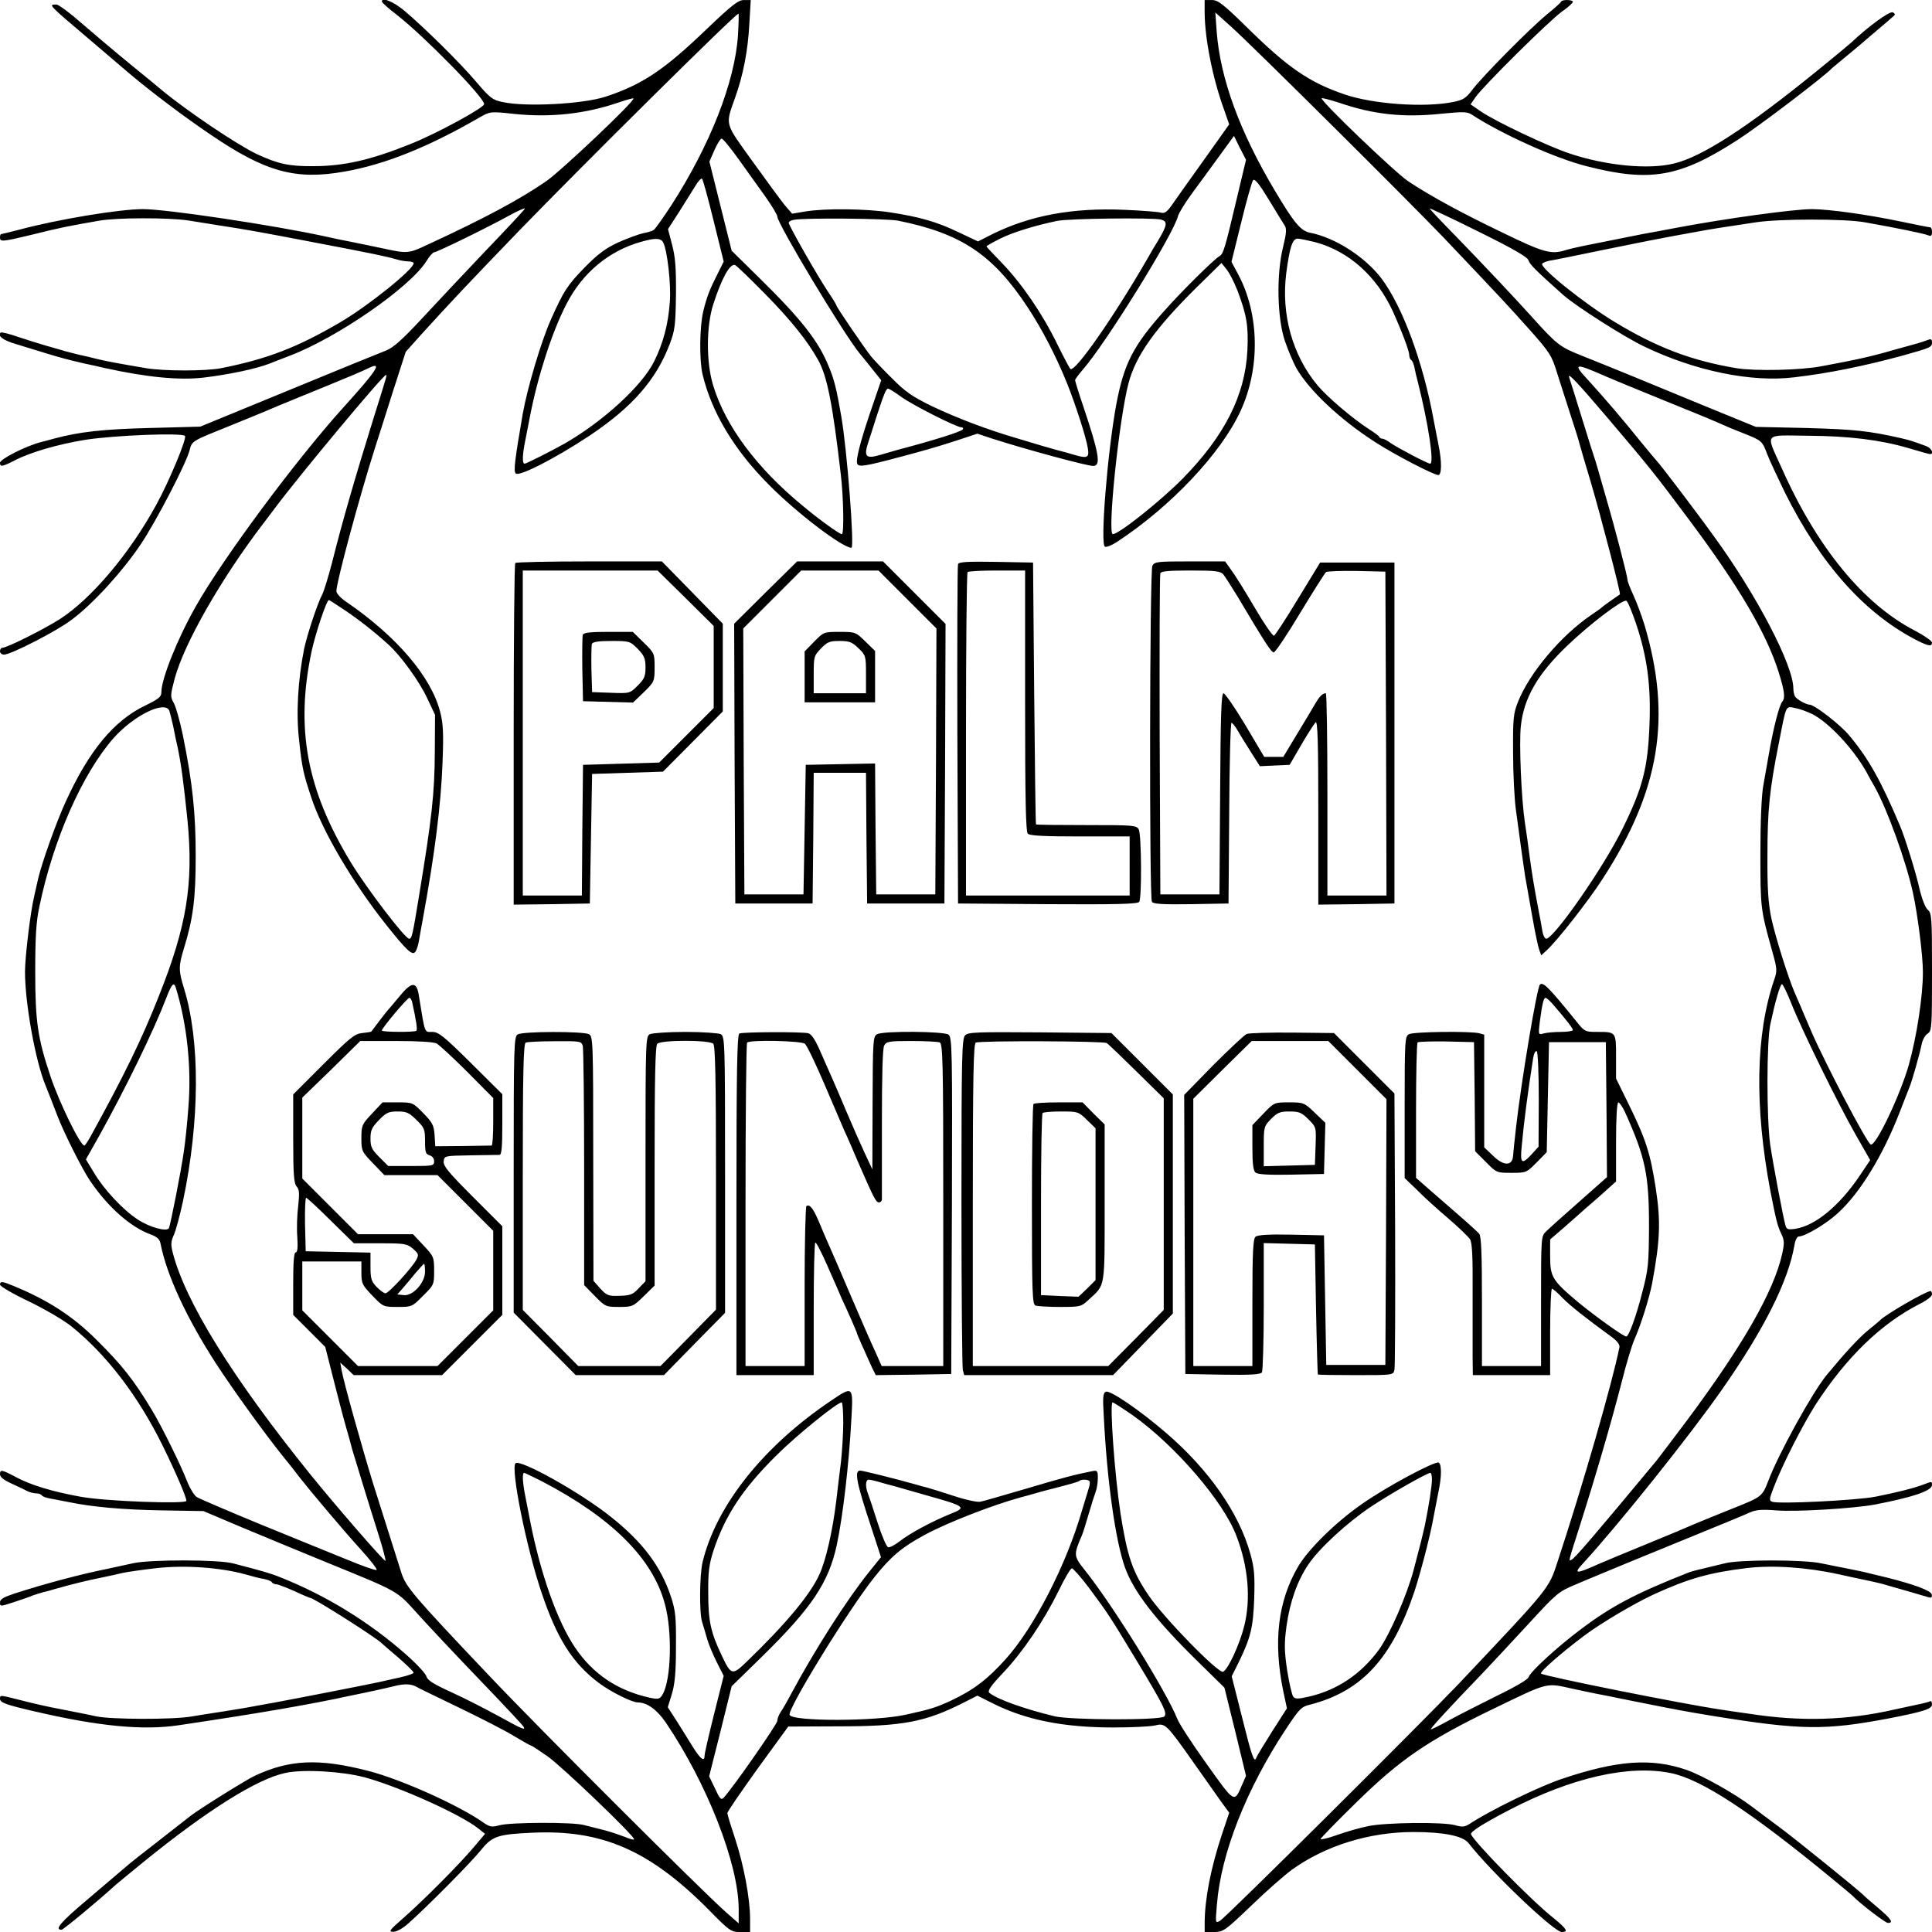<?xml version="1.0" standalone="no"?>
<!DOCTYPE svg PUBLIC "-//W3C//DTD SVG 20010904//EN"
 "http://www.w3.org/TR/2001/REC-SVG-20010904/DTD/svg10.dtd">
<svg version="1.0" xmlns="http://www.w3.org/2000/svg"
 width="850pt" height="850pt" viewBox="0 0 850 850"
 preserveAspectRatio="xMidYMid meet">
<g transform="translate(0,850) scale(0.1,-0.1)"
fill="#000000" stroke="none">
<path d="M1680 8493 c1 -5 31 -32 68 -60 123 -97 382 -361 382 -391 0 -16
-209 -130 -325 -176 -174 -70 -292 -97 -426 -97 -108 -1 -156 10 -249 53 -86
41 -302 186 -415 279 -11 10 -74 61 -140 115 -66 54 -163 136 -215 181 -52 46
-102 83 -112 83 -36 0 -39 3 152 -159 80 -68 156 -133 170 -145 96 -81 239
-189 359 -270 240 -163 372 -199 586 -161 178 31 370 108 596 239 46 26 47 26
150 15 163 -17 315 0 463 51 33 11 61 19 63 17 9 -9 -318 -319 -385 -365 -116
-80 -273 -164 -520 -278 -82 -39 -91 -40 -187 -19 -39 8 -104 22 -145 30 -41
8 -95 19 -120 25 -224 49 -697 120 -801 120 -103 0 -376 -45 -546 -91 -40 -10
-75 -19 -78 -19 -3 0 -5 -7 -5 -15 0 -20 10 -19 147 14 112 28 150 36 289 60
77 14 307 14 393 1 36 -6 95 -15 131 -21 131 -20 190 -31 420 -75 257 -49 320
-62 364 -75 16 -5 40 -9 52 -9 13 0 24 -4 24 -8 0 -27 -200 -188 -325 -261
-186 -109 -320 -161 -523 -201 -67 -13 -250 -13 -328 0 -131 22 -181 32 -214
40 -19 5 -57 14 -85 20 -27 7 -61 15 -75 20 -14 4 -45 13 -70 20 -25 7 -78 24
-118 37 -40 14 -76 23 -79 20 -15 -15 10 -34 68 -51 35 -11 91 -28 124 -38 71
-22 114 -33 175 -47 25 -5 65 -14 90 -20 187 -41 329 -55 438 -42 115 14 230
39 287 61 11 5 52 20 90 35 208 79 528 300 601 416 13 22 29 39 34 39 12 0
235 109 329 161 40 22 72 36 70 31 -2 -6 -81 -90 -175 -188 -94 -99 -220 -233
-281 -299 -84 -90 -122 -124 -154 -137 -24 -9 -218 -88 -431 -176 l-387 -159
-223 -6 c-206 -5 -308 -17 -418 -46 -19 -5 -46 -13 -60 -16 -66 -17 -180 -75
-180 -91 0 -19 9 -18 66 11 69 36 192 71 309 90 126 20 429 32 439 17 8 -13
-70 -200 -126 -302 -116 -213 -285 -414 -425 -504 -71 -45 -232 -126 -253
-126 -5 0 -10 -7 -10 -15 0 -8 8 -15 18 -15 30 0 235 105 298 154 94 70 224
213 303 331 68 101 203 361 216 417 9 37 13 39 155 96 69 28 175 71 235 97 61
25 155 64 210 86 102 42 153 63 192 82 56 26 29 -15 -114 -173 -210 -232 -531
-665 -650 -875 -82 -144 -153 -321 -153 -381 0 -20 -13 -30 -73 -59 -136 -66
-245 -197 -347 -420 -42 -91 -105 -268 -122 -340 -5 -22 -13 -58 -18 -80 -16
-66 -40 -266 -40 -330 0 -139 46 -395 91 -502 16 -41 27 -67 50 -128 29 -77
110 -238 146 -291 79 -116 178 -203 266 -235 27 -10 39 -20 43 -39 27 -139
114 -328 247 -533 73 -112 210 -302 291 -403 23 -28 55 -68 71 -90 51 -65 194
-235 273 -322 41 -45 72 -85 69 -89 -4 -3 -62 17 -129 45 -68 27 -240 98 -383
156 -143 59 -269 113 -280 120 -11 8 -28 36 -39 62 -29 76 -115 250 -158 321
-81 134 -131 197 -243 308 -105 105 -215 176 -369 239 -46 19 -56 20 -56 4 0
-7 58 -41 128 -74 70 -34 154 -83 187 -110 154 -124 293 -306 400 -523 58
-118 105 -227 105 -244 0 -15 -357 -2 -465 18 -122 22 -219 51 -284 86 -64 34
-71 35 -71 12 0 -12 19 -26 53 -41 28 -13 60 -28 69 -33 10 -5 27 -9 37 -9 11
0 22 -4 25 -9 3 -5 20 -11 38 -14 18 -3 56 -11 83 -16 102 -21 235 -33 410
-36 l180 -3 170 -72 c94 -39 262 -109 375 -155 321 -131 304 -122 399 -227 46
-51 167 -180 270 -287 102 -106 190 -200 194 -207 11 -19 -4 -12 -117 50 -53
29 -143 75 -200 101 -79 36 -106 53 -110 70 -3 12 -45 57 -93 99 -159 140
-349 257 -548 336 -44 18 -79 28 -210 62 -66 17 -361 17 -437 1 -32 -7 -84
-18 -115 -25 -115 -23 -274 -65 -410 -109 -48 -16 -63 -25 -63 -39 0 -19 2
-18 63 2 34 11 71 24 82 29 11 4 31 10 45 14 14 3 39 10 55 15 70 20 144 38
200 49 33 7 76 16 95 21 19 4 86 14 149 21 124 14 279 3 389 -27 31 -9 69 -19
85 -21 15 -3 30 -9 33 -14 3 -5 12 -9 19 -9 8 0 44 -14 80 -30 36 -17 68 -30
70 -30 15 0 294 -177 315 -200 3 -3 35 -31 73 -63 37 -32 67 -62 67 -66 0 -4
-26 -13 -57 -20 -32 -7 -76 -17 -98 -22 -45 -10 -368 -73 -460 -90 -33 -6 -80
-14 -105 -19 -25 -5 -79 -13 -120 -20 -41 -6 -104 -16 -139 -22 -81 -14 -356
-13 -418 1 -27 6 -86 18 -133 27 -95 18 -128 26 -215 48 -75 19 -75 19 -75 2
0 -17 29 -27 155 -56 280 -65 474 -84 633 -60 349 52 571 90 755 130 26 5 71
15 100 21 28 6 68 15 88 20 46 12 75 11 97 0 9 -6 97 -48 194 -95 97 -47 207
-103 243 -126 37 -22 69 -40 72 -40 3 0 35 -21 72 -47 63 -44 381 -349 381
-365 0 -4 -19 1 -42 11 -24 9 -65 23 -93 30 -27 7 -67 17 -87 22 -50 13 -319
12 -369 -1 -34 -9 -43 -8 -67 8 -109 78 -365 193 -512 231 -218 56 -346 50
-500 -22 -40 -19 -251 -151 -283 -177 -6 -5 -67 -52 -133 -104 -67 -52 -135
-105 -150 -119 -16 -14 -91 -77 -167 -142 -122 -103 -149 -135 -116 -135 7 0
160 126 235 195 6 5 62 52 125 103 282 229 501 366 625 392 79 17 248 7 347
-19 152 -41 425 -164 502 -226 l29 -23 -49 -58 c-63 -75 -219 -232 -310 -312
-61 -53 -67 -61 -45 -61 15 0 43 15 70 40 88 79 271 264 313 316 52 65 74 73
231 80 305 14 514 -78 771 -336 95 -97 101 -101 142 -101 l43 0 0 58 c0 90
-28 237 -65 350 -19 57 -35 109 -35 115 0 7 61 95 134 197 l134 184 224 1
c277 0 378 19 541 101 l67 34 68 -34 c145 -73 311 -106 530 -106 81 0 164 4
184 9 45 11 49 7 173 -169 48 -69 103 -145 120 -170 l33 -45 -32 -95 c-49
-148 -76 -286 -76 -391 l0 -39 43 0 c40 1 48 7 162 116 66 64 147 135 180 159
147 105 339 165 534 165 133 0 217 -17 242 -49 100 -128 376 -391 410 -391 31
0 22 14 -38 63 -93 73 -349 334 -361 367 -4 11 51 46 170 108 274 142 525 199
710 161 135 -28 350 -169 713 -468 44 -36 82 -68 85 -71 26 -29 144 -120 156
-120 26 0 15 17 -43 66 -32 27 -60 51 -63 55 -13 15 -304 251 -375 303 -44 33
-96 71 -115 86 -77 59 -224 141 -292 164 -153 52 -301 42 -543 -39 -98 -32
-320 -140 -409 -199 -22 -14 -33 -15 -64 -6 -54 15 -305 12 -382 -4 -36 -7
-98 -25 -137 -39 -40 -14 -73 -22 -73 -18 0 4 71 77 158 162 193 189 312 271
604 412 244 118 228 114 348 87 25 -5 65 -14 90 -19 25 -5 104 -20 175 -35
201 -40 221 -44 355 -66 384 -62 489 -63 766 -11 154 30 194 42 194 62 0 11
-4 18 -9 14 -5 -3 -33 -10 -63 -16 -29 -6 -71 -15 -93 -20 -209 -48 -410 -54
-637 -19 -38 5 -96 14 -130 19 -173 26 -777 147 -788 158 -7 7 85 88 190 167
75 56 219 141 305 181 155 71 246 96 408 116 115 14 265 4 406 -27 36 -8 86
-19 111 -24 25 -5 61 -13 80 -18 70 -20 185 -53 204 -59 13 -4 17 -1 15 12 -4
17 -73 43 -199 75 -19 4 -53 13 -75 18 -22 6 -66 15 -97 21 -32 6 -84 17 -115
23 -76 17 -363 17 -425 0 -27 -6 -69 -17 -95 -23 -27 -6 -57 -14 -68 -19 -228
-90 -335 -146 -470 -248 -104 -78 -222 -186 -230 -211 -3 -10 -61 -44 -138
-81 -72 -36 -167 -84 -211 -108 -43 -24 -80 -42 -81 -40 -3 3 85 99 224 243
47 50 140 149 205 220 124 135 132 142 206 173 25 11 68 29 95 40 28 12 183
76 345 142 162 66 310 127 329 136 27 12 53 14 116 9 84 -7 339 8 435 26 166
32 250 60 250 86 0 16 -1 16 -37 2 -42 -16 -117 -35 -213 -54 -86 -16 -425
-33 -453 -22 -14 5 -13 12 5 59 36 97 129 279 185 367 136 210 289 358 460
445 29 14 53 33 53 41 0 8 -3 15 -6 15 -21 0 -205 -107 -224 -130 -3 -3 -27
-23 -53 -44 -41 -34 -99 -97 -181 -196 -63 -77 -213 -349 -257 -467 -26 -67
-29 -69 -152 -118 -67 -27 -144 -58 -172 -70 -27 -12 -124 -53 -215 -90 -91
-37 -184 -76 -207 -86 -99 -45 -112 -44 -70 1 157 171 468 559 614 768 184
263 291 476 318 635 3 20 12 37 18 37 28 0 121 55 173 103 98 89 200 257 273
447 18 47 37 94 41 105 11 24 46 148 55 193 4 18 15 38 26 45 18 11 19 27 19
270 0 241 -1 260 -19 275 -11 10 -26 49 -36 92 -15 68 -64 226 -85 275 -83
197 -139 298 -223 398 -39 48 -154 137 -176 137 -14 0 -54 22 -63 35 -4 6 -8
22 -8 36 0 102 -161 411 -349 669 -79 110 -240 321 -250 330 -3 3 -35 41 -71
85 -76 95 -166 200 -233 273 -70 75 -60 77 78 16 28 -12 136 -57 240 -99 188
-76 216 -88 285 -118 19 -9 60 -25 90 -37 70 -28 74 -31 95 -88 10 -26 45
-101 77 -167 159 -319 352 -535 585 -654 49 -24 63 -26 63 -8 0 7 -34 31 -76
53 -225 116 -430 366 -584 712 -73 162 -85 147 115 145 178 -1 317 -18 440
-54 39 -11 78 -23 88 -25 29 -9 20 23 -10 34 -57 21 -69 25 -108 34 -145 33
-208 39 -415 45 l-225 5 -220 90 c-121 50 -272 112 -335 138 -63 26 -158 64
-210 85 -98 39 -110 48 -224 175 -75 83 -206 222 -332 352 -63 64 -114 118
-114 121 0 2 97 -43 215 -102 156 -77 216 -112 220 -127 6 -18 32 -44 153
-152 57 -50 267 -184 355 -226 224 -108 473 -159 660 -136 154 18 304 49 472
94 128 36 135 38 135 59 0 14 -4 17 -17 12 -10 -4 -31 -11 -48 -16 -16 -4 -64
-18 -105 -29 -96 -28 -159 -42 -315 -71 -92 -18 -293 -22 -374 -9 -198 33
-351 91 -536 203 -134 81 -331 239 -320 257 3 4 17 10 32 13 16 2 132 26 258
52 127 26 254 51 283 56 28 5 78 14 110 20 58 11 116 20 257 41 106 16 392 16
480 0 140 -25 254 -48 278 -57 13 -6 17 -2 17 14 0 12 -3 21 -8 21 -4 0 -61
11 -127 25 -147 31 -320 55 -394 55 -79 0 -377 -41 -590 -81 -58 -11 -126 -24
-151 -28 -25 -5 -81 -16 -125 -25 -44 -9 -105 -21 -135 -27 -30 -6 -68 -15
-84 -20 -62 -19 -95 -10 -272 76 -186 89 -321 163 -419 228 -58 39 -389 356
-380 365 2 2 37 -7 77 -20 152 -52 283 -66 452 -48 93 9 111 9 131 -4 130 -85
369 -193 505 -227 281 -72 411 -49 667 117 92 59 382 280 413 314 3 3 30 25
60 50 30 25 57 47 60 50 3 3 37 32 75 64 39 33 74 63 79 68 5 4 2 10 -7 14
-15 5 -107 -62 -182 -133 -11 -10 -78 -66 -150 -124 -305 -248 -505 -378 -629
-408 -112 -28 -300 -10 -461 44 -96 32 -326 141 -390 185 l-45 31 22 32 c35
50 327 339 381 377 26 18 47 37 47 42 0 10 -47 11 -52 1 -1 -5 -30 -30 -63
-57 -76 -63 -279 -268 -325 -328 -30 -40 -42 -48 -89 -57 -126 -25 -351 -9
-476 34 -155 53 -248 117 -426 292 -107 105 -130 123 -157 123 l-32 0 0 -57
c1 -113 35 -287 85 -424 l23 -66 -113 -159 c-62 -87 -126 -176 -140 -197 -22
-31 -32 -37 -49 -32 -11 3 -83 9 -159 12 -229 10 -416 -25 -583 -108 l-61 -31
-85 40 c-95 46 -172 68 -303 88 -106 16 -285 18 -370 4 l-60 -10 -32 37 c-17
21 -81 108 -142 193 -124 172 -120 158 -78 277 37 102 58 212 64 331 l6 102
-30 0 c-25 0 -53 -22 -163 -127 -187 -180 -284 -245 -445 -298 -101 -33 -351
-46 -453 -24 -45 9 -56 18 -115 87 -71 84 -229 240 -318 315 -49 41 -100 61
-99 40z m1567 -145 c-13 -208 -123 -487 -294 -752 -36 -55 -71 -104 -77 -108
-6 -4 -27 -11 -46 -14 -19 -4 -68 -22 -109 -40 -58 -27 -90 -51 -150 -112 -74
-76 -91 -102 -146 -225 -43 -95 -105 -304 -125 -417 -36 -209 -41 -253 -31
-263 15 -15 173 66 323 165 190 127 294 246 354 403 24 63 26 84 28 220 1 117
-3 165 -17 218 l-18 69 49 76 c27 43 59 94 72 115 12 21 26 35 29 30 4 -4 27
-88 51 -186 l44 -178 -26 -52 c-35 -69 -48 -101 -64 -167 -16 -68 -18 -213 -3
-277 40 -168 140 -334 294 -488 123 -124 322 -275 361 -275 14 0 -19 431 -45
580 -21 121 -31 161 -55 218 -45 111 -119 206 -304 388 l-123 121 -49 196 -49
196 22 50 c12 28 27 51 32 51 6 0 39 -41 75 -91 36 -50 89 -124 118 -165 28
-40 52 -79 52 -87 0 -31 294 -520 363 -603 9 -10 33 -41 55 -68 l39 -49 -39
-114 c-44 -127 -68 -214 -68 -243 0 -26 16 -25 131 4 164 43 209 56 305 87
l94 31 63 -21 c146 -47 418 -121 447 -121 35 0 25 57 -44 262 -20 59 -36 111
-36 115 0 5 16 26 35 48 101 116 398 594 418 675 4 14 31 57 59 96 29 39 83
113 120 164 l67 92 26 -53 27 -52 -42 -176 c-51 -216 -58 -239 -75 -248 -23
-13 -167 -155 -241 -239 -139 -155 -179 -234 -213 -414 -39 -213 -71 -613 -50
-625 5 -4 29 5 52 20 237 155 459 390 545 577 87 188 83 426 -10 600 l-30 56
43 174 c23 95 47 179 52 185 7 9 27 -16 69 -85 32 -53 64 -105 70 -114 9 -13
8 -34 -7 -95 -30 -120 -26 -313 8 -413 14 -41 37 -95 50 -119 57 -99 193 -227
347 -326 83 -54 258 -145 278 -145 15 0 16 59 1 132 -6 29 -15 78 -21 108 -47
258 -138 503 -231 626 -73 95 -204 179 -313 200 -41 8 -70 42 -155 185 -155
260 -240 493 -256 699 l-6 85 69 -62 c87 -77 781 -767 935 -928 249 -262 288
-304 379 -406 87 -98 97 -113 119 -185 14 -43 40 -126 59 -184 19 -58 38 -118
42 -135 4 -16 27 -93 50 -170 42 -143 132 -487 127 -490 -21 -14 -73 -51 -77
-55 -3 -4 -26 -20 -51 -37 -132 -90 -270 -254 -320 -380 -21 -53 -23 -73 -22
-226 0 -92 6 -203 12 -247 6 -44 16 -117 22 -162 6 -46 15 -105 19 -133 5 -27
19 -106 31 -175 12 -69 26 -136 31 -149 l9 -24 26 24 c46 43 182 216 243 311
253 389 306 712 185 1119 -13 42 -35 101 -49 131 -14 30 -26 61 -26 69 0 15
-59 241 -91 349 -10 36 -24 83 -30 105 -6 22 -15 51 -19 65 -5 14 -32 99 -60
190 -28 91 -53 171 -56 179 -9 26 34 -19 170 -179 191 -225 202 -239 359 -449
216 -289 338 -496 392 -667 26 -83 30 -114 17 -130 -14 -15 -41 -121 -61 -239
-6 -33 -16 -91 -23 -130 -8 -43 -13 -160 -13 -300 0 -239 1 -247 51 -426 23
-82 24 -89 9 -132 -81 -238 -86 -557 -16 -927 24 -123 31 -153 47 -186 15 -31
15 -43 5 -90 -37 -166 -173 -403 -418 -732 -65 -86 -125 -166 -134 -177 -275
-331 -361 -432 -376 -438 -12 -6 -14 -11 37 148 75 236 141 464 186 639 19 77
44 158 54 181 28 62 66 182 79 250 35 190 38 270 16 415 -24 157 -44 218 -121
375 l-54 110 0 96 c0 110 1 109 -85 109 -50 0 -54 2 -86 42 -124 153 -150 180
-164 166 -13 -12 -83 -432 -105 -628 -6 -52 -12 -108 -13 -125 -3 -46 -42 -46
-89 1 l-38 36 0 248 0 248 -22 6 c-39 10 -288 7 -309 -4 -18 -10 -19 -24 -19
-322 l0 -311 53 -51 c28 -29 90 -85 137 -125 47 -40 91 -83 98 -94 9 -16 12
-79 11 -232 0 -115 0 -245 0 -287 l1 -78 170 0 170 0 0 190 c0 105 4 190 8
190 4 0 26 -18 47 -41 35 -35 95 -83 217 -172 23 -17 35 -33 33 -44 -32 -159
-161 -606 -272 -943 -40 -122 -30 -109 -437 -540 -162 -170 -1026 -1030 -1049
-1041 -20 -11 -20 -10 -13 72 18 225 129 507 303 771 59 89 68 99 106 108 229
59 361 203 461 501 27 84 69 243 84 329 6 30 15 79 21 108 14 66 14 119 1 127
-15 9 -230 -106 -338 -182 -115 -80 -234 -197 -280 -274 -90 -153 -111 -332
-66 -550 l16 -75 -66 -103 c-36 -57 -67 -108 -69 -115 -9 -24 -20 8 -63 181
l-45 178 30 60 c54 111 64 153 69 281 3 101 1 134 -17 198 -50 180 -182 370
-372 533 -115 99 -244 187 -263 180 -13 -5 -15 -22 -10 -104 14 -285 51 -549
93 -668 38 -107 135 -233 321 -415 l117 -115 48 -194 47 -194 -18 -41 c-34
-79 -31 -81 -155 93 -63 88 -121 177 -129 198 -47 119 -286 504 -408 656 -49
62 -49 66 -12 152 5 11 18 54 30 95 12 41 26 85 31 98 5 13 9 39 9 59 0 33 -2
35 -27 30 -76 -15 -132 -30 -293 -78 -96 -28 -185 -54 -197 -56 -12 -3 -64 8
-115 25 -51 17 -104 33 -118 37 -14 3 -38 10 -55 15 -89 25 -229 60 -241 60
-27 0 -15 -57 52 -258 l40 -123 -54 -67 c-96 -120 -234 -335 -340 -532 -19
-36 -41 -74 -49 -85 -7 -11 -13 -27 -13 -36 0 -14 -197 -297 -236 -338 -11
-12 -17 -6 -38 40 l-26 54 50 198 49 198 135 132 c218 214 291 324 327 487 27
126 54 354 65 561 8 141 7 142 -89 77 -299 -201 -506 -462 -566 -711 -13 -56
-15 -222 -2 -263 5 -16 15 -49 22 -74 7 -25 27 -72 43 -104 l30 -59 -42 -167
c-23 -92 -42 -174 -42 -183 0 -30 -17 -18 -51 36 -17 28 -50 80 -71 114 l-40
62 18 58 c13 44 18 94 18 208 1 131 -2 159 -22 220 -45 135 -124 240 -265 352
-131 105 -399 255 -419 235 -22 -22 47 -368 114 -567 68 -203 136 -311 251
-398 51 -39 147 -87 173 -87 40 0 84 -31 123 -88 182 -269 320 -621 321 -820
l0 -64 -57 50 c-103 91 -825 811 -1043 1042 -332 350 -364 388 -384 450 -50
157 -117 369 -125 395 -51 166 -128 442 -137 492 l-7 38 30 -27 29 -28 195 0
194 0 133 133 132 132 0 195 0 195 -130 130 c-106 106 -130 135 -128 155 3 25
3 25 118 27 63 1 121 2 128 2 9 1 12 35 12 134 l0 133 -138 137 c-119 118
-143 137 -170 137 -36 0 -31 -13 -60 165 -10 57 -31 56 -83 -7 -24 -29 -46
-55 -49 -58 -5 -4 -69 -88 -76 -98 -1 -2 -19 -5 -40 -7 -33 -3 -53 -19 -171
-137 l-133 -133 0 -194 c0 -158 3 -197 15 -211 12 -13 13 -30 7 -86 -5 -38 -7
-99 -4 -136 3 -46 1 -68 -7 -68 -8 0 -11 -43 -11 -137 l0 -138 70 -70 71 -71
34 -134 c19 -74 43 -169 55 -210 12 -41 25 -88 29 -105 12 -40 74 -244 117
-379 19 -60 32 -111 30 -113 -5 -5 -223 247 -332 382 -342 424 -549 759 -604
974 -9 35 -8 49 4 76 9 18 27 86 41 150 74 352 76 704 5 935 -25 81 -25 99 0
180 40 130 51 218 51 405 0 189 -14 320 -56 528 -13 64 -32 130 -41 145 -15
27 -15 33 5 108 42 154 202 435 388 679 5 6 28 37 53 70 110 147 475 585 488
585 5 0 8 9 -53 -185 -83 -267 -139 -460 -184 -640 -16 -61 -35 -124 -43 -140
-22 -41 -67 -179 -80 -240 -27 -136 -36 -283 -22 -402 13 -123 19 -147 53
-250 48 -148 183 -377 331 -563 89 -112 114 -135 127 -118 6 7 13 29 16 48 3
19 11 62 17 95 53 288 80 503 87 690 5 131 3 172 -11 225 -40 153 -190 329
-408 479 -28 18 -48 40 -48 50 0 40 102 418 170 631 10 30 44 138 76 239 l59
183 69 77 c132 145 190 207 430 456 282 291 951 954 965 955 2 0 1 -42 -2 -92z
m705 -819 c277 -56 416 -149 568 -379 66 -100 127 -219 174 -335 37 -92 85
-240 92 -287 7 -42 -2 -46 -60 -29 -17 5 -51 15 -76 21 -25 7 -56 16 -70 20
-14 4 -59 18 -100 30 -135 39 -273 92 -380 143 -86 42 -118 64 -175 122 -39
38 -80 82 -92 96 -30 38 -153 218 -153 225 0 3 -17 31 -38 62 -45 67 -172 290
-172 302 0 5 10 11 23 13 48 9 409 6 459 -4z m1156 5 c29 -8 28 -23 -9 -86
-18 -29 -40 -66 -49 -83 -149 -258 -322 -507 -341 -488 -4 4 -31 55 -59 112
-64 131 -155 264 -242 354 -37 38 -68 71 -68 73 0 2 26 17 58 33 55 28 152 58
252 79 50 11 422 15 458 6z m-2190 -101 c18 -35 35 -186 29 -261 -7 -99 -29
-181 -69 -262 -53 -107 -223 -263 -393 -361 -61 -34 -169 -89 -177 -89 -11 0
-10 39 3 102 6 29 15 78 21 108 35 179 98 373 161 494 70 136 187 233 327 272
63 18 88 17 98 -3z m2867 2 c148 -39 272 -150 343 -305 40 -89 72 -174 72
-191 0 -10 4 -20 9 -23 5 -3 11 -18 14 -33 3 -16 10 -46 16 -68 45 -179 72
-355 53 -355 -11 0 -142 69 -174 91 -14 11 -31 19 -36 19 -6 0 -12 3 -14 8 -1
4 -23 20 -48 36 -70 45 -181 140 -223 190 -111 133 -161 313 -138 494 15 114
27 152 50 152 9 0 43 -7 76 -15z m-2419 -228 c114 -116 186 -206 233 -290 40
-71 64 -192 100 -503 12 -97 15 -264 5 -264 -11 0 -100 64 -174 126 -201 166
-337 348 -392 527 -32 103 -31 265 1 361 37 114 73 178 95 170 7 -3 66 -60
132 -127z m2079 13 c40 -107 48 -153 43 -262 -10 -197 -99 -374 -285 -564 -97
-98 -280 -244 -307 -244 -25 0 27 504 69 664 32 121 116 240 298 420 l111 109
23 -29 c13 -16 34 -58 48 -94z m-1480 -466 c50 -36 243 -134 265 -134 6 0 9
-4 6 -9 -6 -10 -130 -49 -286 -90 -25 -7 -59 -17 -76 -22 -64 -19 -75 -9 -54
55 6 17 21 65 34 106 34 104 44 130 53 130 5 0 31 -16 58 -36z m-2452 -936
c62 -41 132 -96 195 -153 54 -48 139 -165 173 -240 l33 -70 -1 -162 c-1 -186
-13 -292 -70 -638 -28 -171 -31 -185 -43 -185 -18 0 -187 222 -256 335 -195
321 -245 590 -173 930 18 82 66 225 76 225 2 0 32 -19 66 -42z m5684 -59 c50
-148 67 -275 60 -448 -7 -189 -30 -278 -118 -456 -82 -168 -301 -483 -336
-485 -7 0 -15 17 -18 38 -3 20 -10 57 -15 82 -23 121 -29 161 -40 240 -6 47
-15 114 -21 150 -16 107 -26 350 -18 425 13 124 74 230 205 355 98 94 240 202
259 197 6 -2 24 -46 42 -98z m-6452 -386 c3 -10 11 -40 17 -68 5 -27 14 -70
20 -95 15 -72 26 -154 43 -320 27 -279 -4 -466 -126 -772 -75 -190 -152 -348
-299 -615 -13 -24 -26 -43 -29 -43 -18 0 -112 193 -149 305 -56 167 -67 240
-67 460 0 152 4 220 18 285 61 296 189 586 327 743 88 99 226 167 245 120z
m7229 -15 c72 -37 178 -150 235 -250 11 -21 29 -53 39 -70 55 -98 137 -325
168 -465 21 -96 44 -277 44 -350 0 -106 -27 -283 -62 -408 -38 -134 -147 -363
-168 -350 -19 11 -200 357 -260 495 -22 52 -45 104 -49 115 -5 11 -16 36 -24
55 -30 69 -86 248 -104 331 -13 64 -18 128 -17 274 0 200 9 290 50 495 34 174
29 163 72 155 20 -4 54 -16 76 -27z m-7200 -1205 c49 -160 69 -351 55 -523 -5
-69 -14 -156 -20 -195 -13 -92 -60 -328 -66 -339 -11 -16 -87 5 -139 40 -65
43 -148 132 -192 207 l-34 56 58 103 c118 212 241 465 295 606 25 65 34 74 43
45z m7106 -65 c45 -115 204 -439 283 -578 l65 -114 -49 -73 c-88 -129 -192
-215 -279 -229 -31 -5 -39 -3 -44 12 -11 38 -55 272 -68 359 -16 119 -16 452
1 530 21 98 43 175 51 175 4 0 22 -37 40 -82z m-6066 0 c18 -82 23 -118 18
-123 -8 -7 -152 -6 -152 1 0 11 112 144 121 144 5 0 11 -10 13 -22z m5022 -11
c56 -65 84 -101 84 -109 0 -4 -24 -8 -52 -8 -29 0 -64 -3 -77 -7 -23 -6 -23
-5 -17 48 11 82 17 109 26 109 4 0 21 -15 36 -33z m-4915 -168 c11 -6 72 -62
135 -125 l114 -115 0 -105 c0 -57 -3 -104 -7 -104 -5 0 -62 -1 -128 -2 l-120
-1 -3 49 c-3 43 -9 55 -50 97 -46 47 -47 47 -113 47 l-66 0 -47 -50 c-44 -47
-46 -52 -46 -107 0 -57 2 -60 51 -111 l50 -52 117 0 117 0 122 -122 123 -123
0 -175 0 -175 -122 -122 -123 -123 -175 0 -175 0 -122 122 -123 123 0 107 0
108 130 0 130 0 0 -50 c0 -47 4 -54 48 -100 48 -50 49 -50 112 -50 62 0 64 1
111 49 48 47 49 49 49 110 0 60 -2 64 -46 111 l-47 50 -121 0 -121 0 -122 122
-123 123 0 178 0 178 128 124 127 125 158 0 c94 0 166 -4 178 -11z m4567 -234
l2 -240 47 -47 c47 -48 48 -48 113 -48 65 0 66 1 110 45 l45 46 5 242 5 242
125 0 125 0 3 -297 2 -297 -122 -108 c-67 -59 -133 -118 -145 -130 -23 -22
-23 -24 -23 -308 l0 -285 -130 0 -130 0 0 283 c0 212 -3 287 -12 299 -7 8 -54
51 -104 94 -50 44 -109 95 -132 115 l-42 37 0 294 c0 162 3 298 7 302 4 3 61
5 127 4 l121 -3 3 -240z m282 -13 l-1 -207 -29 -32 c-45 -49 -53 -43 -45 35 9
101 26 231 50 385 3 21 10 35 16 32 5 -4 9 -93 9 -213z m379 -54 c90 -200 106
-275 106 -503 -1 -164 -3 -190 -29 -288 -27 -108 -60 -197 -71 -197 -13 0
-134 87 -212 151 -114 96 -123 111 -123 202 l0 74 57 49 c31 27 61 54 67 59 6
6 46 41 89 78 l77 69 0 174 c0 106 4 174 10 174 5 0 18 -19 29 -42z m-5317
-35 c35 -34 38 -41 38 -94 0 -48 3 -57 20 -62 12 -3 20 -14 20 -26 0 -20 -5
-21 -101 -21 l-101 0 -39 39 c-33 33 -39 45 -39 82 0 36 6 49 37 81 32 33 43
38 82 38 39 0 51 -5 83 -37z m-377 -443 l102 -100 116 0 c108 0 118 -2 144
-24 25 -22 26 -26 15 -48 -20 -37 -122 -148 -136 -148 -7 0 -24 13 -39 28 -23
24 -27 36 -27 90 l0 61 -142 3 -143 3 -3 118 c-1 64 1 117 5 117 4 0 53 -45
108 -100z m415 -225 c0 -49 -54 -108 -94 -103 l-28 3 22 25 c12 14 38 44 57
68 20 23 37 42 39 42 2 0 4 -16 4 -35z m1840 -663 c0 -49 -5 -127 -10 -173 -6
-46 -15 -124 -21 -174 -16 -131 -45 -259 -74 -322 -40 -89 -149 -219 -318
-382 -65 -63 -70 -62 -110 22 -50 104 -61 155 -61 277 -1 94 4 128 22 185 52
157 128 273 276 420 89 89 268 234 289 235 4 0 7 -40 7 -88z m1274 31 c187
-133 399 -379 456 -531 52 -135 64 -278 34 -396 -20 -81 -72 -193 -93 -201
-21 -8 -258 234 -327 335 -72 106 -94 171 -124 360 -26 171 -49 490 -35 490 4
0 44 -26 89 -57z m-2600 -290 c308 -161 487 -339 541 -539 34 -123 28 -338
-11 -401 -12 -19 -18 -20 -56 -12 -141 31 -249 104 -327 219 -79 116 -153 326
-199 560 -6 30 -15 79 -21 108 -12 60 -14 102 -5 102 3 0 38 -17 78 -37z
m3916 9 c0 -30 -13 -113 -31 -202 -11 -49 -21 -90 -49 -195 -29 -111 -107
-290 -154 -354 -79 -107 -182 -176 -305 -205 -49 -11 -62 -12 -71 -1 -6 7 -18
60 -27 116 -13 88 -13 118 -3 194 15 108 48 201 97 273 48 71 169 182 273 252
82 55 247 149 263 150 4 0 7 -13 7 -28z m-2436 -11 c17 -5 51 -15 76 -21 25
-7 56 -16 70 -20 14 -4 45 -13 70 -20 168 -47 174 -52 103 -80 -84 -34 -182
-87 -226 -122 -21 -16 -44 -28 -50 -25 -7 3 -28 51 -46 108 -18 57 -37 114
-42 127 -13 32 -11 62 3 62 6 0 25 -4 42 -9z m929 3 c3 -3 2 -18 -3 -32 -5
-15 -18 -61 -31 -102 -69 -237 -210 -511 -334 -649 -80 -89 -141 -136 -241
-183 -65 -30 -89 -38 -199 -62 -134 -30 -500 -30 -511 -1 -10 26 259 463 373
606 73 92 124 134 223 187 100 54 299 131 420 164 19 5 49 13 65 18 17 5 65
18 109 29 43 11 81 22 84 25 7 8 37 8 45 0z m-1 -471 c86 -116 90 -123 199
-303 131 -217 146 -247 131 -262 -17 -17 -408 -16 -482 1 -133 32 -253 75
-287 103 -10 8 5 30 60 88 89 94 181 231 245 362 26 54 52 98 58 98 5 0 40
-39 76 -87z"/>
<path d="M2267 6023 c-4 -3 -7 -343 -7 -755 l0 -748 168 2 167 3 5 285 5 285
156 5 156 5 131 132 132 133 0 193 0 193 -134 137 -134 137 -319 0 c-176 0
-323 -3 -326 -7z m750 -155 l123 -122 0 -181 0 -180 -120 -120 -120 -120 -168
-5 -167 -5 -3 -287 -2 -288 -130 0 -130 0 0 715 0 715 297 0 296 0 124 -122z"/>
<path d="M2564 5707 c-2 -7 -3 -76 -2 -152 l3 -140 110 -3 110 -3 48 46 c46
45 47 48 47 109 0 61 -1 63 -48 109 l-48 47 -107 0 c-79 0 -109 -3 -113 -13z
m242 -62 c29 -30 34 -43 34 -81 0 -39 -5 -51 -34 -80 -35 -35 -35 -35 -118
-32 l-83 3 -3 99 c-1 55 0 106 2 113 4 9 28 13 87 13 79 0 81 -1 115 -35z"/>
<path d="M3368 5893 l-138 -137 2 -616 3 -615 170 0 170 0 3 288 2 287 115 0
115 0 2 -287 3 -288 170 0 170 0 3 615 2 615 -137 137 -138 138 -189 0 -189 0
-139 -137z m625 -31 l127 -127 -2 -585 -3 -585 -130 0 -130 0 -3 288 -2 288
-153 -3 -152 -3 -5 -285 -5 -285 -130 0 -130 0 -3 585 -2 585 127 127 128 128
170 0 170 0 128 -128z"/>
<path d="M3582 5677 l-42 -43 0 -112 0 -112 155 0 155 0 0 113 0 113 -43 42
c-42 41 -44 42 -113 42 -69 0 -70 0 -112 -43z m195 -29 c32 -31 33 -34 33
-115 l0 -83 -115 0 -115 0 0 82 c0 79 1 83 32 115 28 29 38 33 82 33 43 0 55
-5 83 -32z"/>
<path d="M4215 6018 c-3 -7 -4 -346 -3 -753 l3 -740 394 -3 c309 -2 396 1 403
10 12 19 10 296 -2 319 -10 18 -23 19 -230 19 -121 0 -221 1 -222 3 -2 1 -5
261 -8 577 l-5 575 -163 3 c-124 2 -164 0 -167 -10z m295 -601 c0 -432 3 -576
12 -585 9 -9 74 -12 230 -12 l218 0 0 -130 0 -130 -360 0 -360 0 0 708 c0 390
3 712 7 715 3 4 62 7 130 7 l123 0 0 -573z"/>
<path d="M5070 6011 c-12 -24 -14 -1459 -2 -1479 7 -9 48 -12 173 -10 l164 3
3 398 c1 218 6 397 10 397 4 0 16 -15 26 -32 10 -18 37 -61 59 -96 l40 -63 65
3 66 3 51 88 c28 48 57 93 63 99 9 9 12 -85 12 -395 l0 -407 168 2 167 3 0
750 0 750 -164 0 -163 0 -97 -159 c-53 -88 -101 -161 -106 -163 -6 -1 -44 54
-85 124 -41 70 -87 144 -103 165 l-27 38 -155 0 c-142 0 -155 -1 -165 -19z
m312 -38 c8 -10 36 -54 63 -98 123 -207 148 -245 159 -245 7 0 59 78 116 173
57 94 108 175 114 180 6 4 67 6 136 5 l125 -3 3 -712 2 -713 -130 0 -130 0 0
445 c0 245 -3 445 -7 445 -14 0 -28 -14 -46 -45 -9 -16 -45 -76 -79 -132 l-62
-103 -42 0 -42 0 -83 140 c-46 77 -90 140 -96 140 -10 0 -13 -98 -15 -442 l-3
-443 -130 0 -130 0 -3 700 c-1 385 0 706 3 713 3 9 39 12 133 12 110 0 131 -3
144 -17z"/>
<path d="M2278 3949 c-17 -9 -18 -49 -18 -617 l0 -607 137 -138 136 -137 194
0 194 0 134 137 135 137 0 608 c0 590 -1 608 -19 618 -11 5 -81 10 -156 10
-75 0 -145 -5 -156 -10 -18 -10 -19 -27 -19 -549 l0 -538 -30 -31 c-25 -27
-37 -32 -84 -33 -49 -2 -56 1 -85 32 l-30 34 -1 537 c0 521 -1 538 -19 548
-25 13 -290 13 -313 -1z m286 -51 c3 -13 6 -255 6 -538 l0 -514 47 -48 c46
-47 49 -48 107 -48 58 0 62 2 108 47 l48 47 0 526 c0 396 3 529 12 538 17 17
229 17 246 0 9 -9 12 -154 12 -591 l0 -579 -122 -124 -122 -124 -181 0 -181 0
-122 124 -122 123 0 586 c0 459 3 586 13 590 6 3 64 6 128 6 113 1 117 0 123
-21z"/>
<path d="M3253 3953 c-10 -4 -13 -164 -13 -754 l0 -749 170 0 170 0 0 288 c0
159 3 292 7 295 3 4 28 -44 55 -106 27 -61 55 -125 62 -142 8 -16 26 -56 40
-88 14 -32 26 -60 26 -62 0 -4 31 -74 67 -153 l16 -32 166 2 166 3 3 740 c2
687 1 741 -15 753 -21 15 -285 17 -314 2 -18 -10 -19 -25 -20 -303 l-1 -292
-35 75 c-19 41 -53 118 -75 170 -22 52 -50 118 -62 145 -13 28 -37 85 -56 127
-23 53 -39 78 -54 82 -26 7 -286 6 -303 -1z m288 -45 c9 -7 46 -85 84 -173 38
-88 78 -182 90 -210 13 -27 39 -88 59 -135 71 -163 80 -180 93 -180 7 0 13 6
13 13 0 6 0 157 0 335 0 209 3 329 10 342 10 18 21 20 120 20 59 0 115 -3 124
-6 14 -6 16 -78 16 -715 l0 -709 -135 0 -136 0 -28 63 c-16 34 -64 143 -106
242 -42 99 -85 198 -95 220 -10 22 -30 69 -45 105 -27 64 -42 83 -57 74 -4 -3
-8 -162 -8 -355 l0 -349 -130 0 -130 0 0 708 c0 390 3 712 7 715 12 13 238 8
254 -5z"/>
<path d="M4246 3945 c-14 -15 -16 -87 -16 -733 0 -394 3 -727 6 -739 l6 -23
328 0 327 0 131 135 132 136 0 482 0 482 -135 135 -135 135 -314 3 c-278 2
-316 1 -330 -13z m623 -34 c8 -5 67 -62 132 -126 l119 -117 0 -465 0 -466
-122 -124 -122 -123 -298 0 -298 0 0 709 c0 558 3 710 13 714 22 9 562 7 576
-2z"/>
<path d="M4547 3643 c-4 -3 -7 -203 -7 -444 0 -389 2 -438 16 -443 9 -3 57 -6
108 -6 90 0 93 1 127 33 73 67 69 44 69 426 l0 344 -49 48 -48 49 -105 0 c-58
0 -108 -3 -111 -7z m235 -70 l38 -37 0 -334 0 -334 -37 -37 -38 -36 -82 3 -83
4 0 397 c0 219 3 401 7 404 3 4 40 7 82 7 73 0 76 -1 113 -37z"/>
<path d="M5485 3951 c-11 -5 -77 -67 -148 -138 l-127 -130 2 -614 3 -614 164
-3 c125 -2 166 1 173 10 4 7 8 138 8 291 l0 278 113 -3 112 -3 5 -285 c3 -157
7 -286 8 -287 1 -2 76 -3 167 -3 162 0 165 0 170 23 3 12 4 291 3 619 l-3 597
-133 133 -133 133 -182 2 c-100 1 -191 -2 -202 -6z m487 -159 l128 -128 -2
-585 -3 -584 -130 0 -130 0 -5 285 -5 285 -144 3 c-97 2 -148 -1 -157 -9 -11
-9 -14 -65 -14 -290 l0 -279 -130 0 -130 0 0 588 0 588 128 127 129 127 168 0
169 0 128 -128z"/>
<path d="M5558 3600 l-48 -50 0 -99 c0 -72 4 -102 14 -110 9 -8 60 -11 157 -9
l144 3 3 112 3 113 -47 45 c-46 44 -49 45 -113 45 -65 0 -65 0 -113 -50z m198
-24 c35 -35 35 -35 32 -118 l-3 -83 -112 -3 -113 -3 0 88 c0 84 1 88 32 120
28 28 39 33 81 33 43 0 54 -5 83 -34z"/>
</g>
</svg>
